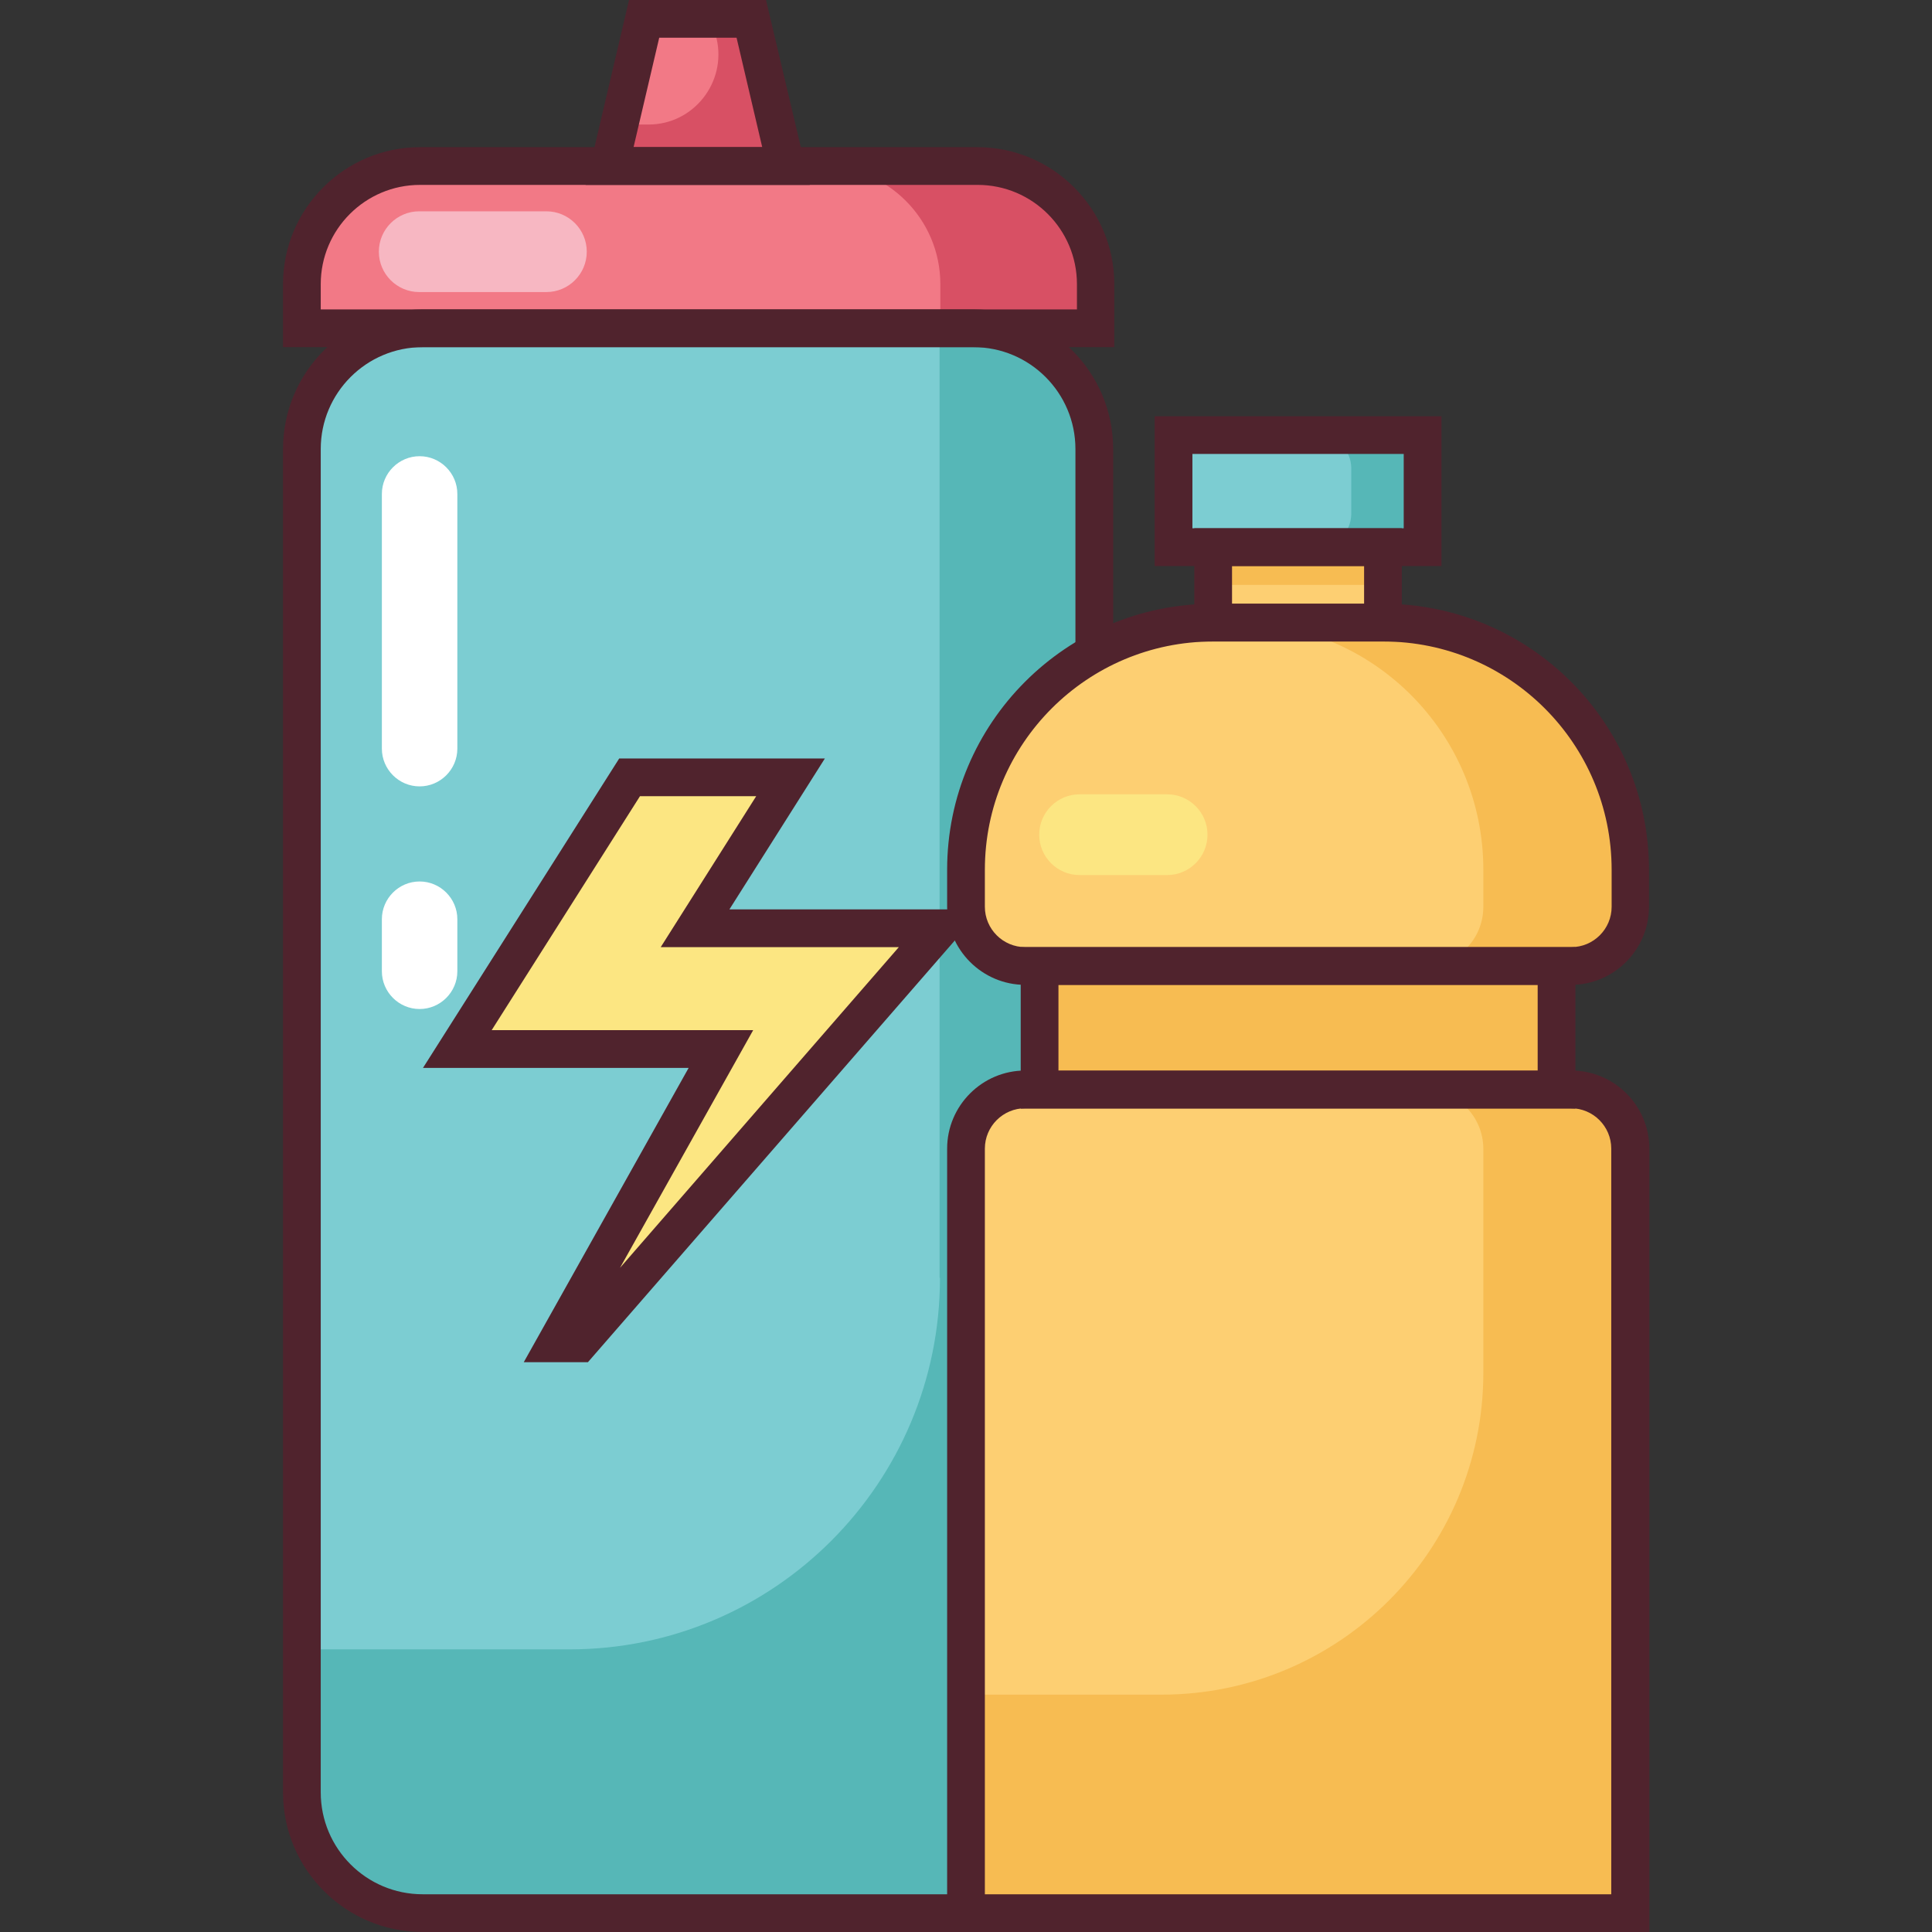 <svg id="Layer_1" enable-background="new 0 0 512 512" height="512" viewBox="0 0 512 512" width="512" xmlns="http://www.w3.org/2000/svg"><rect x="0" y="0" width="512" height="512" fill="#333333" stroke="none"/><g id="XMLID_1_"><g id="XMLID_3766_"><path id="XMLID_1525_" d="m258 87h-146c-17.7 0-32 14.3-32 32v86 184 86c0 17.7 14.3 32 32 32h146c17.7 0 32-14.3 32-32v-86-184-86c-.1-17.7-14.4-32-32-32z" fill="#7ccdd2"/><path id="XMLID_1780_" d="m258 87h-9v98.3 153.3l.1.1c0 54.3-43.9 98.4-98.2 98.4h-70.9v38c0 17.7 14.3 32 32 32h146c17.7 0 32-14.3 32-32v-86-184.1-86c0-17.7-14.4-32-32-32z" fill="#56b7b7"/><path id="XMLID_1524_" d="m259 44h-147.7c-17.3 0-31.3 14-31.3 31.3v11.7h210.4v-11.7c0-17.3-14.1-31.3-31.4-31.3z" fill="#d85064"/><path id="XMLID_1806_" d="m217.8 44h-106.5c-17.3 0-31.3 14-31.3 31.3v11.7h169.2v-11.7c0-17.3-14.1-31.3-31.4-31.3z" fill="#f27986"/><path id="XMLID_1523_" d="m199.2 5h-28.4l-9.2 39h46.7z" fill="#f27986"/><path id="XMLID_1862_" d="m199.2 5h-10.5l1.2 5.2c2.7 11.6-6.1 22.8-18 22.8h-7.7l-2.6 11h46.7z" fill="#d85064"/><path id="XMLID_1522_" d="m206.7 246h-22.5l25.3-40h-42.7l-45.6 72h42.6 27.2l-43.7 78h6.2l95.7-110z" fill="#fce682"/><path id="XMLID_1521_" d="m271.7 288.8h144.7c8.7 0 15.7 7 15.7 15.7v202.5h-176.1v-202.6c0-8.6 7-15.6 15.7-15.6z" fill="#f7bc52"/><path id="XMLID_1987_" d="m271.7 288.8h105.7c8.7 0 15.7 7 15.7 15.7v59.3c0 47.1-38.2 85.3-85.3 85.3h-51.8v-144.7c0-8.6 7-15.6 15.7-15.6z" fill="#fdcf72"/><path id="XMLID_1512_" d="m271.7 256h144.7c8.7 0 15.7-7 15.7-15.7v-9.8c0-36.2-29.3-65.5-65.5-65.5h-45c-36.2 0-65.5 29.3-65.5 65.5v9.8c-.1 8.7 6.9 15.7 15.6 15.7z" fill="#f7bc52"/><path id="XMLID_1988_" d="m271.7 256h105.7c8.7 0 15.7-7 15.7-15.7v-9.8c0-36.2-29.3-65.5-65.5-65.5h-6c-36.2 0-65.5 29.3-65.5 65.5v9.8c-.1 8.7 6.9 15.7 15.6 15.7z" fill="#fdcf72"/><path id="XMLID_1511_" d="m275.5 256h137v32.8h-137z" fill="#f7bc52"/><path id="XMLID_1510_" d="m321.5 145h45v20h-45z" fill="#fdcf72"/><path id="XMLID_2016_" d="m321.5 145h45v10h-45z" fill="#f7bc52"/><path id="XMLID_1509_" d="m311 115.3h66v29.7h-66z" fill="#56b7b7"/><path id="XMLID_2017_" d="m349.3 145h-38.3v-29.7h38.3c4.8 0 8.8 3.9 8.8 8.8v12.2c-.1 4.8-4 8.7-8.8 8.7z" fill="#7ccdd2"/><path id="XMLID_1805_" d="m101.2 198.4v-67.5c0-5.5 4.5-10 10-10 5.5 0 10 4.5 10 10v67.5c0 5.5-4.5 10-10 10-5.5 0-10-4.5-10-10z" fill="#fff"/><path id="XMLID_1804_" d="m101.2 257.4v-13.8c0-5.5 4.5-10 10-10 5.5 0 10 4.5 10 10v13.8c0 5.5-4.5 10-10 10-5.5 0-10-4.5-10-10z" fill="#fff"/><path id="XMLID_1886_" d="m144.8 56h-33.7c-5.9 0-10.7 4.8-10.7 10.7 0 5.9 4.8 10.7 10.7 10.7h33.7c5.9 0 10.7-4.8 10.7-10.7 0-5.9-4.8-10.7-10.7-10.7z" fill="#f7b7c2"/><path id="XMLID_1990_" d="m309.3 210.5h-23.2c-5.9 0-10.7 4.8-10.7 10.7 0 5.9 4.8 10.7 10.7 10.7h23.2c5.9 0 10.7-4.8 10.7-10.7 0-5.9-4.8-10.7-10.7-10.7z" fill="#fce682"/></g><g id="XMLID_3374_"><g id="XMLID_1639_"><path id="XMLID_2838_" d="m295.4 92h-220.4v-16.7c0-20 16.3-36.3 36.3-36.3h147.7c20 0 36.3 16.3 36.3 36.3v16.7zm-210.4-10h200.4v-6.7c0-14.5-11.8-26.3-26.3-26.3h-147.8c-14.5 0-26.3 11.8-26.3 26.3z" fill="#50232d"/></g><g id="XMLID_1641_"><path id="XMLID_2835_" d="m214.6 49h-59.4l11.5-49h36.3zm-46.7-10h34.1l-6.8-29h-20.5z" fill="#50232d"/></g><g id="XMLID_1654_"><path id="XMLID_2831_" d="m155.8 361h-17l43.7-78h-70.4l52-82h54.5l-25.3 40h66.9zm-25.5-88h69.3l-35.3 63 73.9-85h-63.1l25.3-40h-30.8z" fill="#50232d"/></g><g id="XMLID_1677_"><path id="XMLID_2828_" d="m437 512h-186v-207.6c0-11.4 9.3-20.7 20.7-20.7h144.7c11.4 0 20.7 9.3 20.7 20.7v207.6zm-176-10h166v-197.6c0-5.9-4.8-10.7-10.7-10.7h-144.6c-5.9 0-10.7 4.8-10.7 10.7z" fill="#50232d"/></g><g id="XMLID_1679_"><path id="XMLID_2825_" d="m416.3 261h-144.6c-11.4 0-20.7-9.3-20.7-20.7v-9.8c0-38.9 31.6-70.5 70.5-70.5h45c38.9 0 70.5 31.6 70.5 70.5v9.8c0 11.4-9.3 20.7-20.7 20.7zm-94.8-91c-33.4 0-60.5 27.1-60.5 60.5v9.8c0 5.9 4.8 10.7 10.7 10.7h144.7c5.9 0 10.7-4.8 10.7-10.7v-9.8c0-33.4-27.1-60.5-60.5-60.5z" fill="#50232d"/></g><g id="XMLID_1678_"><path id="XMLID_2822_" d="m417.5 293.8h-147v-42.8h147zm-137-10h127v-22.8h-127z" fill="#50232d"/></g><g id="XMLID_1680_"><path id="XMLID_2819_" d="m371.5 170h-55v-30h55zm-45-10h35v-10h-35z" fill="#50232d"/></g><g id="XMLID_1681_"><path id="XMLID_2816_" d="m382 150h-76v-39.7h76zm-66-10h56v-19.7h-56z" fill="#50232d"/></g><g id="XMLID_759_"><path id="XMLID_1390_" d="m258 512h-146c-20.4 0-37-16.6-37-37v-356c0-20.4 16.6-37 37-37h146c20.4 0 37 16.6 37 37v54.1h-10v-54.1c0-14.9-12.1-27-27-27h-146c-14.9 0-27 12.1-27 27v356c0 14.9 12.1 27 27 27h146z" fill="#50232d"/></g></g></g></svg>